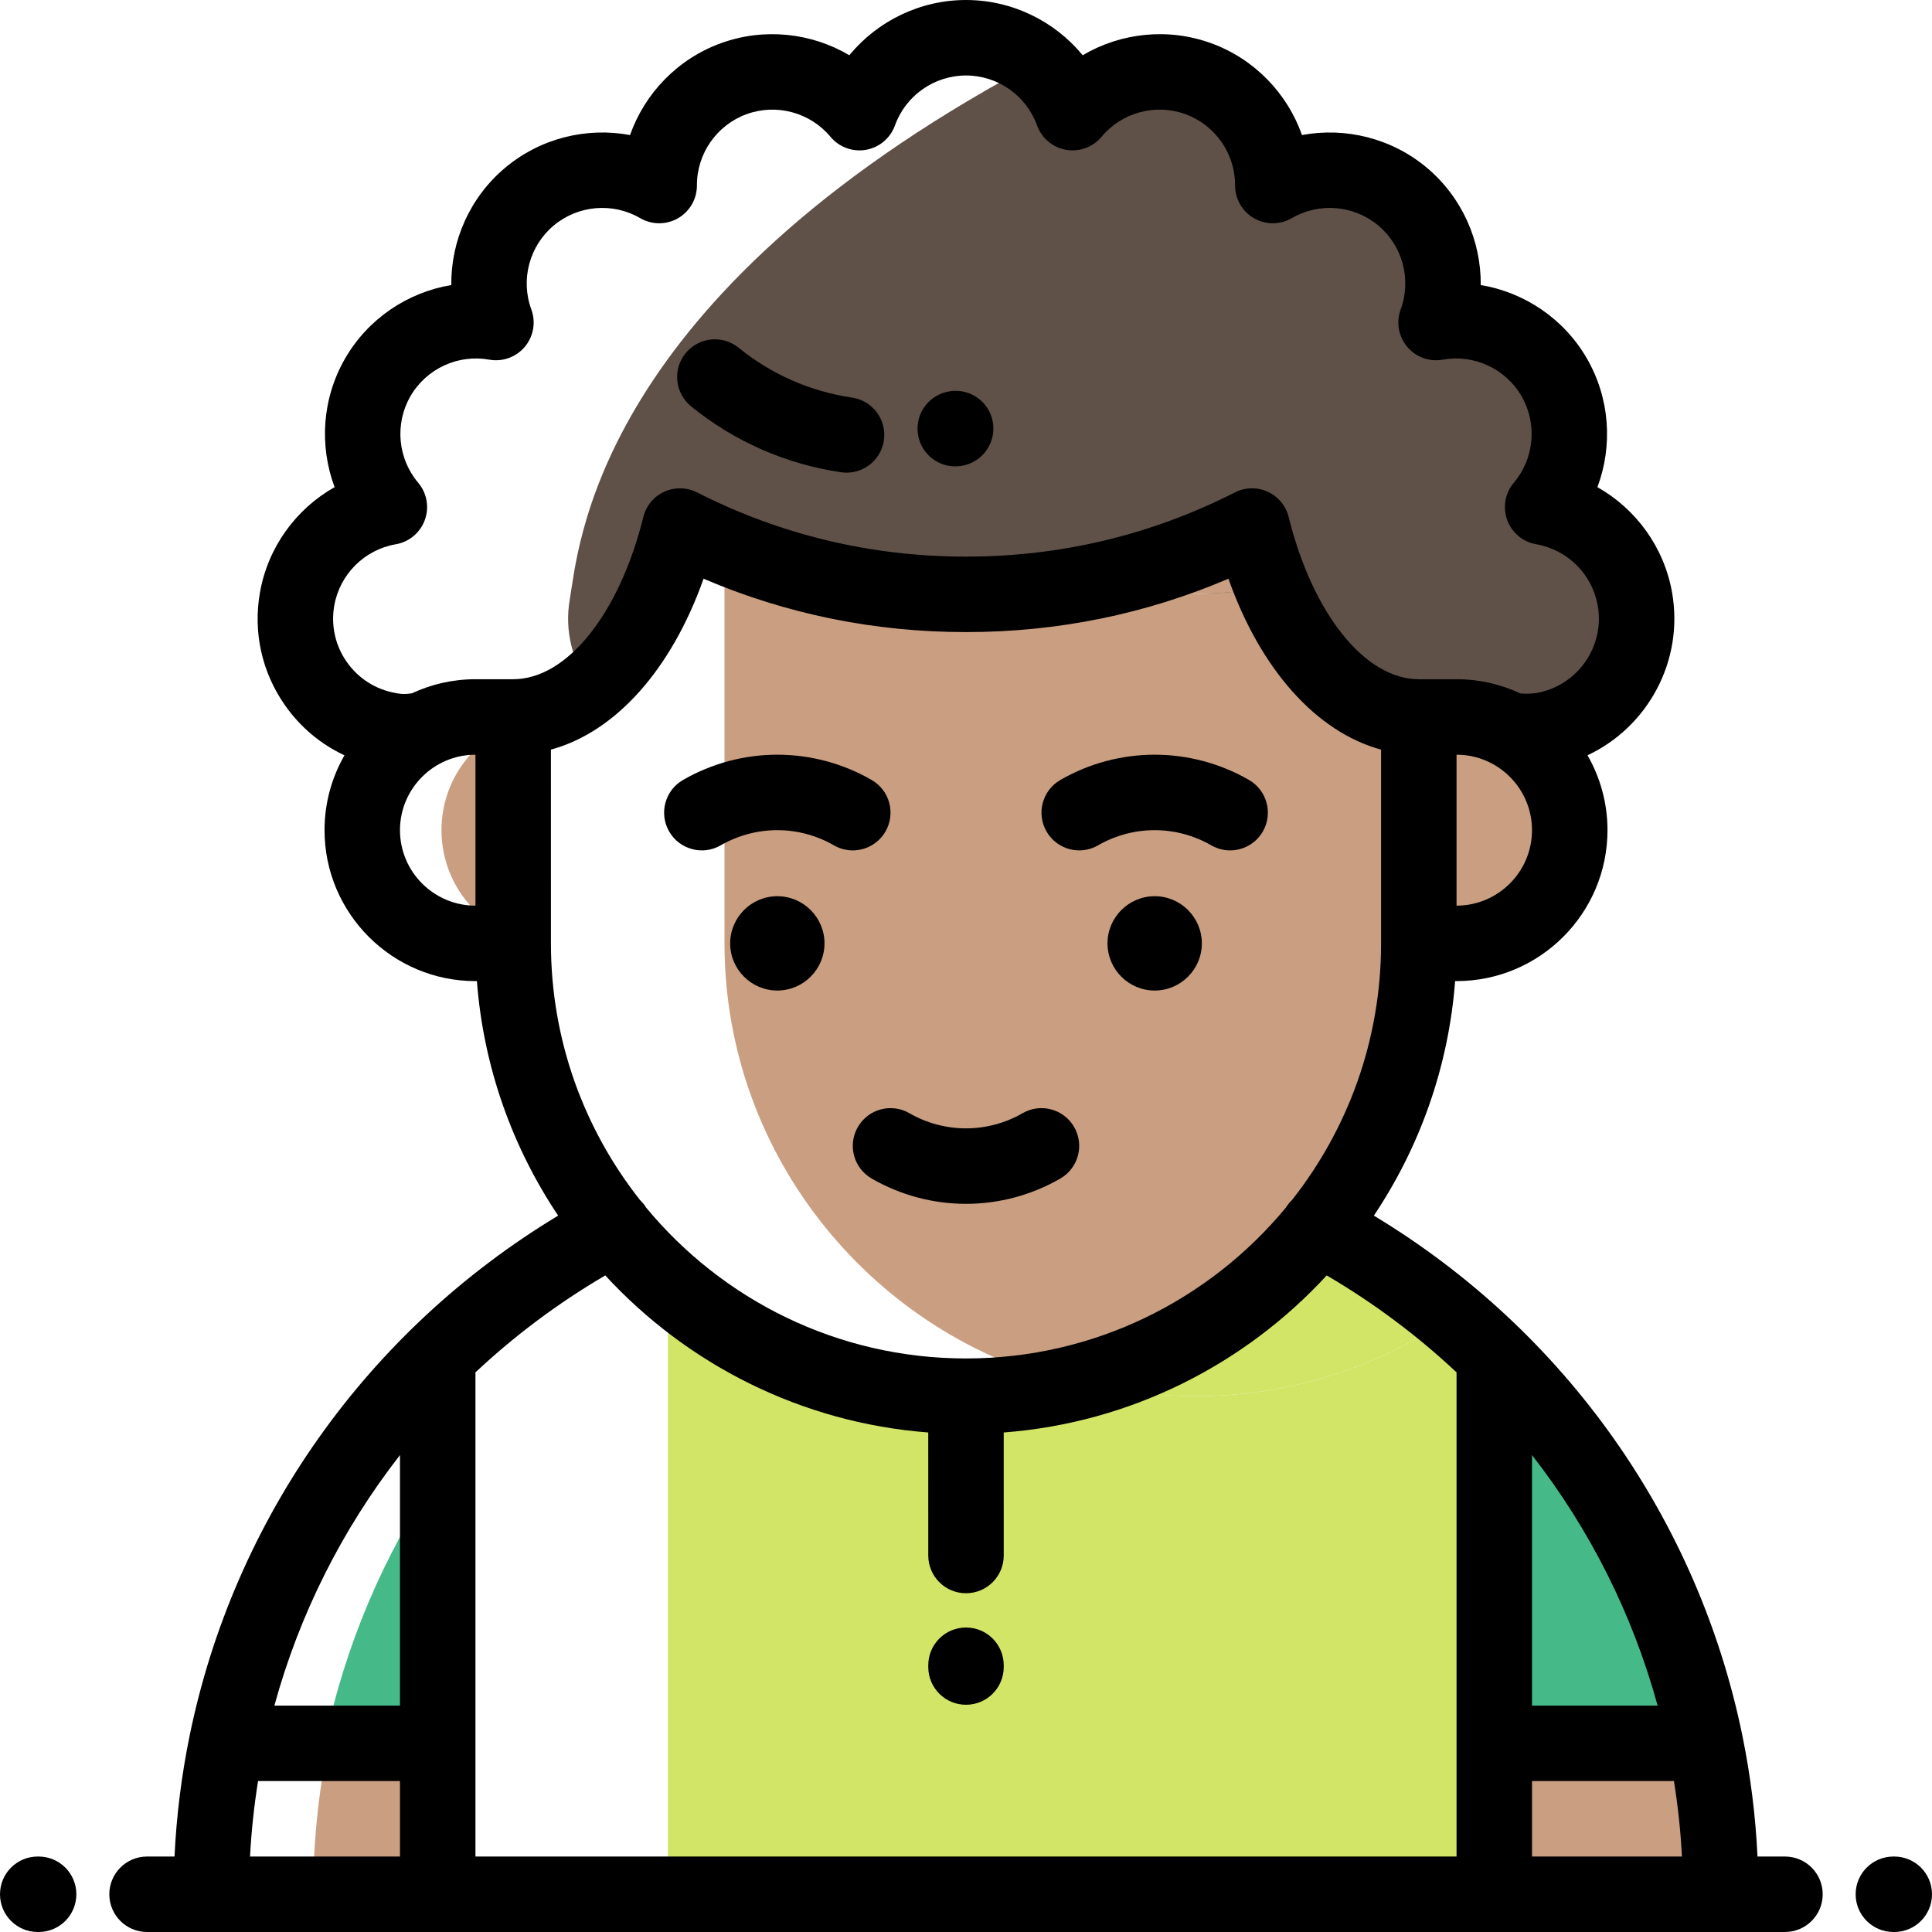 <svg height="512pt" viewBox="0 0 512 512.001" width="512pt" xmlns="http://www.w3.org/2000/svg"><path d="m300.039 29.852c1.469-4.082 3.809-7.742 6.781-10.789-5.211.086-10.262 1.535-14.684 4.125 2.969 1.738 5.656 3.969 7.902 6.664zm0 0" fill="#5f5148"/><path d="m292.137 23.188c-4.418-2.59-9.469-4.039-14.68-4.125 2.973 3.047 5.312 6.707 6.781 10.789 2.242-2.695 4.934-4.926 7.898-6.664zm0 0" fill="#5f5148"/><path d="m292.137 153.582c11.641 2.562 23.73 3.926 36.141 3.926 3.203 0 6.383-.098 9.543-.277-2.406-5.449-4.438-11.43-6.023-17.82-12.406 6.305-25.707 11.102-39.66 14.172zm0 0" fill="#5f5148"/><path d="m433.262 158.742c-2.258-12.805-12.332-22.273-24.449-24.359 7.941-9.391 9.574-23.117 3.07-34.383-6.5-11.262-19.207-16.711-31.309-14.527 4.25-11.539 1.09-24.996-8.871-33.359-9.965-8.359-23.77-9.137-34.395-2.945.051-12.301-7.523-23.863-19.746-28.312-3.547-1.289-7.18-1.848-10.742-1.793-2.973 3.047-5.312 6.707-6.781 10.789-2.246-2.695-4.934-4.926-7.902-6.664-2.965 1.738-5.656 3.969-7.898 6.664-1.469-4.082-3.809-7.742-6.781-10.789-3.562-.055-7.445-.043-10.742 1.793-109.715 61.145-113.445 125.082-115.703 137.887-1.504 8.516.754 16.82 5.566 23.23 10.543-8.699 18.984-23.867 23.621-42.562 20.086 10.211 42.508 16.484 66.25 17.82 3.16.18 6.344.277 9.551.277 12.41 0 24.5-1.363 36.137-3.926 13.953-3.07 27.254-7.867 39.66-14.172 1.586 6.391 3.617 12.371 6.027 17.82 8.793 19.926 22.621 32.773 38.176 32.773h9.996c4.879 0 9.484 1.164 13.559 3.23 2.008.805 6.98.688 9.375.262 7.801-1.375 14.355-5.652 18.766-11.523 4.812-6.406 7.066-14.715 5.566-23.23zm0 0" fill="#5f5148"/><path d="m136 192.094c-.953.375-1.887.789-2.785 1.258-9.633 4.992-16.215 15.051-16.215 26.648 0 12.684 7.875 23.523 19 27.91zm0 0" fill="#c99e81" fill-rule="evenodd"/><path d="m337.137 155.633c-2.109-5.016-3.906-10.449-5.34-16.223-14.797 7.523-30.867 12.898-47.797 15.746 9.105 1.535 18.457 2.352 28 2.352 8.543 0 16.938-.641 25.137-1.875zm0 0" fill="#c99e81"/><path d="m349.285 325.254c16.691-20.613 26.715-46.816 26.715-75.25v-60c-15.969 0-30.109-13.539-38.863-34.371-8.199 1.234-16.594 1.875-25.137 1.875-9.543 0-18.895-.816-28-2.352-9.105 1.535-18.457 2.352-28 2.352-8.547 0-16.938-.641-25.141-1.875-3.859.367-22.895-10.633-38.859-10.633v105c0 28.434 10.02 54.641 26.715 75.254 16.387 20.262 39.211 35.125 65.285 41.418 26.07-6.293 48.898-21.156 65.285-41.418zm0 0" fill="#c99e81"/><path d="m376 190.004v60h9.996c16.57 0 30-13.434 30-30.004 0-11.688-6.684-21.812-16.441-26.766-4.07-2.066-8.68-3.23-13.559-3.23zm0 0" fill="#c99e81" fill-rule="evenodd"/><path d="m86.047 462h29.953v-71.191c-14.301 21.234-24.648 45.324-29.953 71.191zm0 0" fill="#45ba88" fill-rule="evenodd"/><path d="m384.496 349.066c-10.824-9.117-22.621-17.117-35.203-23.805-15.867 19.605-37.762 34.164-62.793 40.785 9.746 2.578 19.973 3.953 30.504 3.953 24.973 0 48.227-7.742 67.492-20.934zm0 0" fill="#d3e567"/><path d="m396 359.527c-3.699-3.633-7.539-7.117-11.504-10.461-19.266 13.195-42.516 20.938-67.496 20.938-10.527 0-20.754-1.379-30.5-3.957-9.75 2.578-19.973 3.957-30.5 3.957-24.98 0-48.234-7.742-67.496-20.938-1.504-1.066-5.504-4.066-11.504-9.066v162h219zm0 0" fill="#d3e567"/><path d="m396 359.527v102.477h55.957c-8.133-39.629-28.078-75.078-55.957-102.477zm0 0" fill="#45ba88" fill-rule="evenodd"/><path d="m87.047 462c-2.652 12.934-4.047 26.312-4.047 40h33v-40zm0 0" fill="#c99e81" fill-rule="evenodd"/><path d="m396 462v40h60c0-13.688-1.391-27.066-4.043-40zm0 0" fill="#c99e81" fill-rule="evenodd"/><g fill="#000001"><path d="m256 451.781c5.523 0 10-4.477 10-10v-.473c0-5.523-4.477-10-10-10s-10 4.477-10 10v.473c0 5.523 4.477 10 10 10zm0 0"/><path d="m10.234 492h-.234c-5.523 0-10 4.477-10 10s4.477 10 10 10h.234c5.523 0 10-4.477 10-10s-4.477-10-10-10zm0 0"/><path d="m502 492h-.234c-5.523 0-10 4.477-10 10s4.477 10 10 10h.234c5.523 0 10-4.477 10-10s-4.477-10-10-10zm0 0"/><path d="m473.031 492h-7.273c-.516-10.824-1.859-21.496-3.992-31.938-.012-.047-.02-.094-.027-.141-11.676-56.973-46.734-107.055-97.652-137.766 12.09-18.055 19.785-39.285 21.535-62.156h.375c22.059 0 40.004-17.941 40.004-40 0-7.215-1.934-13.988-5.293-19.84 15.949-7.488 25.605-24.992 22.406-43.156-2.113-11.984-9.555-22.129-19.781-27.906 4.121-11 3.297-23.555-2.789-34.098-6.086-10.543-16.547-17.531-28.133-19.461.109-11.746-4.957-23.262-14.281-31.09-9.32-7.82-21.543-10.809-33.094-8.66-3.91-11.078-12.609-20.164-24.051-24.332-11.441-4.16-23.949-2.793-34.062 3.18-7.469-9.07-18.75-14.637-30.922-14.637s-23.453 5.566-30.922 14.637c-10.117-5.973-22.625-7.34-34.062-3.18-11.438 4.164-20.137 13.254-24.051 24.332-11.547-2.148-23.773.84-33.094 8.664-9.328 7.824-14.395 19.34-14.281 31.086-11.586 1.93-22.051 8.918-28.137 19.461s-6.906 23.098-2.785 34.098c-10.23 5.777-17.668 15.922-19.781 27.906-1.855 10.523.496 21.137 6.625 29.891 4.074 5.82 9.5 10.344 15.773 13.273-3.359 5.852-5.285 12.621-5.285 19.832 0 22.059 17.941 40.004 40 40.004h.379c1.75 22.871 9.445 44.102 21.535 62.152-50.934 30.719-86 80.824-97.664 137.82 0 .008 0 .016-.004.023-2.141 10.461-3.488 21.152-4.004 32h-7.277c-5.52 0-10 4.477-10 10s4.48 10 10 10h434.066c5.523 0 10-4.477 10-10s-4.477-10-10-10zm-67.031-106.395c15.324 19.68 26.668 42.223 33.285 66.398h-33.285zm0 86.395h37.613c1.055 6.586 1.77 13.258 2.121 20h-39.734zm-20-231.996v-40c11.027 0 19.996 8.969 19.996 19.996 0 11.031-8.969 20-19.996 20.004zm-297.418-79.523c1.465-8.289 8.016-14.816 16.301-16.242 3.535-.609 6.473-3.066 7.699-6.438 1.23-3.371.555-7.141-1.762-9.879-5.43-6.422-6.254-15.633-2.047-22.922 4.207-7.289 12.605-11.184 20.875-9.688 3.527.637 7.129-.664 9.438-3.414 2.305-2.746 2.965-6.52 1.723-9.883-2.906-7.895-.531-16.832 5.918-22.242 6.445-5.41 15.66-6.199 22.93-1.965 3.102 1.805 6.93 1.812 10.035.02 3.105-1.793 5.012-5.113 5-8.699-.035-8.41 5.258-15.996 13.164-18.875 7.91-2.879 16.84-.473 22.223 5.992 2.293 2.758 5.891 4.074 9.422 3.453 3.531-.625 6.461-3.09 7.672-6.465 2.848-7.914 10.414-13.234 18.828-13.234s15.98 5.32 18.828 13.234c1.215 3.375 4.145 5.844 7.676 6.465 3.531.617 7.129-.695 9.422-3.453 5.379-6.465 14.309-8.871 22.219-5.996 7.91 2.883 13.199 10.465 13.164 18.875-.016 3.586 1.891 6.906 4.996 8.703 3.105 1.793 6.938 1.785 10.035-.02 7.27-4.234 16.488-3.445 22.934 1.961 6.445 5.414 8.824 14.352 5.918 22.246-1.242 3.363-.582 7.137 1.723 9.887 2.305 2.746 5.91 4.047 9.438 3.41 8.281-1.496 16.664 2.398 20.875 9.688 4.207 7.289 3.383 16.504-2.047 22.922-2.316 2.738-2.988 6.508-1.766 9.879 1.23 3.371 4.168 5.824 7.703 6.434 8.285 1.43 14.836 7.957 16.297 16.246 1.914 10.859-5.363 21.254-16.234 23.172-1.016.18-3.176.23-4.262.117-5.145-2.414-10.875-3.77-16.922-3.77h-9.996c-14.254 0-28.117-17.281-34.496-43-.734-2.957-2.777-5.422-5.551-6.688-2.77-1.27-5.969-1.199-8.688.18-22.203 11.289-46.184 17.016-71.266 17.016s-49.062-5.727-71.27-17.016c-2.719-1.379-5.918-1.445-8.691-.18-2.77 1.266-4.812 3.727-5.547 6.688-6.379 25.719-20.242 43-34.492 43h-10c-6.02 0-11.723 1.344-16.848 3.734-2.059.32-2.84.184-3.918-.008l-.43-.078c-5.262-.93-9.848-3.852-12.91-8.227s-4.238-9.68-3.312-14.941zm17.418 59.52c0-11.027 8.973-19.996 20-19.996v40c-11.027 0-20-8.973-20-20.004zm40-21.344c17.117-4.668 31.918-21.188 40.449-45.293 21.961 9.391 45.301 14.145 69.551 14.145s47.59-4.754 69.547-14.145c8.531 24.105 23.332 40.625 40.453 45.293v51.348c0 25.652-8.828 49.285-23.605 68.012-.609.582-1.148 1.246-1.605 1.988-20.191 24.414-50.703 40-84.789 40h-.004c-34.086 0-64.598-15.586-84.789-40.004-.457-.738-.992-1.406-1.602-1.98-14.777-18.73-23.605-42.363-23.605-68.016zm99.996 180.965.004 32.602c0 5.523 4.48 10 10 10 5.523 0 10-4.477 10-10l-.004-32.602c33.758-2.578 63.941-18.113 85.598-41.621 12.551 7.352 24.062 15.984 34.406 25.688v128.312h-260v-128.312c10.34-9.699 21.855-18.336 34.402-25.688 21.656 23.508 51.84 39.043 85.594 41.621zm-139.996 72.379h-33.285c6.617-24.172 17.957-46.715 33.285-66.395zm-37.613 20h37.613v20h-39.738c.355-6.742 1.07-13.414 2.125-20zm0 0"/><path d="m306 237.504c-6.887 0-12.5 5.613-12.5 12.5 0 6.887 5.613 12.5 12.5 12.5s12.5-5.613 12.5-12.5c0-6.887-5.613-12.5-12.5-12.5zm0 0"/><path d="m206 237.504c-6.887 0-12.5 5.613-12.5 12.5 0 6.887 5.613 12.5 12.5 12.5 6.883 0 12.5-5.613 12.5-12.5 0-6.887-5.617-12.5-12.5-12.5zm0 0"/><path d="m190.996 224.023c4.555-2.629 9.742-4.02 15.004-4.02 5.258 0 10.441 1.391 14.996 4.02 1.574.906 3.297 1.34 4.992 1.34 3.453 0 6.816-1.793 8.668-5 2.762-4.785 1.125-10.898-3.66-13.66-7.59-4.383-16.234-6.699-24.996-6.699-8.77 0-17.414 2.316-25.004 6.699-4.781 2.762-6.422 8.875-3.66 13.66 2.762 4.781 8.879 6.422 13.66 3.66zm0 0"/><path d="m291.004 224.023c4.551-2.629 9.734-4.02 14.996-4.02 5.258 0 10.445 1.391 15 4.02 1.574.91 3.293 1.34 4.988 1.34 3.457 0 6.82-1.793 8.672-5.004 2.762-4.781 1.121-10.898-3.66-13.66-7.594-4.379-16.238-6.695-25-6.695-8.77 0-17.41 2.316-25 6.699-4.781 2.762-6.422 8.879-3.656 13.66 2.758 4.781 8.875 6.422 13.66 3.66zm0 0"/><path d="m227.34 298.668c-2.762 4.785-1.125 10.898 3.66 13.66 7.59 4.383 16.234 6.703 24.996 6.703 8.766 0 17.41-2.32 25-6.703 4.785-2.758 6.426-8.875 3.664-13.66-2.762-4.781-8.879-6.422-13.66-3.66-4.559 2.629-9.746 4.02-15.004 4.02-5.254 0-10.441-1.391-14.996-4.02-4.785-2.762-10.898-1.121-13.66 3.66zm0 0"/><path d="m183.133 107.68c11.438 9.301 25.188 15.344 39.77 17.473.488.074.977.105 1.457.105 4.883 0 9.156-3.578 9.883-8.555.797-5.465-2.984-10.543-8.449-11.34-11.016-1.609-21.398-6.172-30.039-13.199-4.281-3.484-10.582-2.84-14.066 1.445-3.488 4.285-2.84 10.582 1.445 14.07zm0 0"/><path d="m253.145 123.598c.699 0 1.41-.074 2.121-.23.297-.062.586-.137.867-.219 5.289-1.59 8.289-7.164 6.703-12.453-1.551-5.16-6.895-8.148-12.062-6.812-5.246 1.281-8.543 6.516-7.395 11.824 1.012 4.688 5.156 7.891 9.766 7.891zm0 0"/></g></svg>